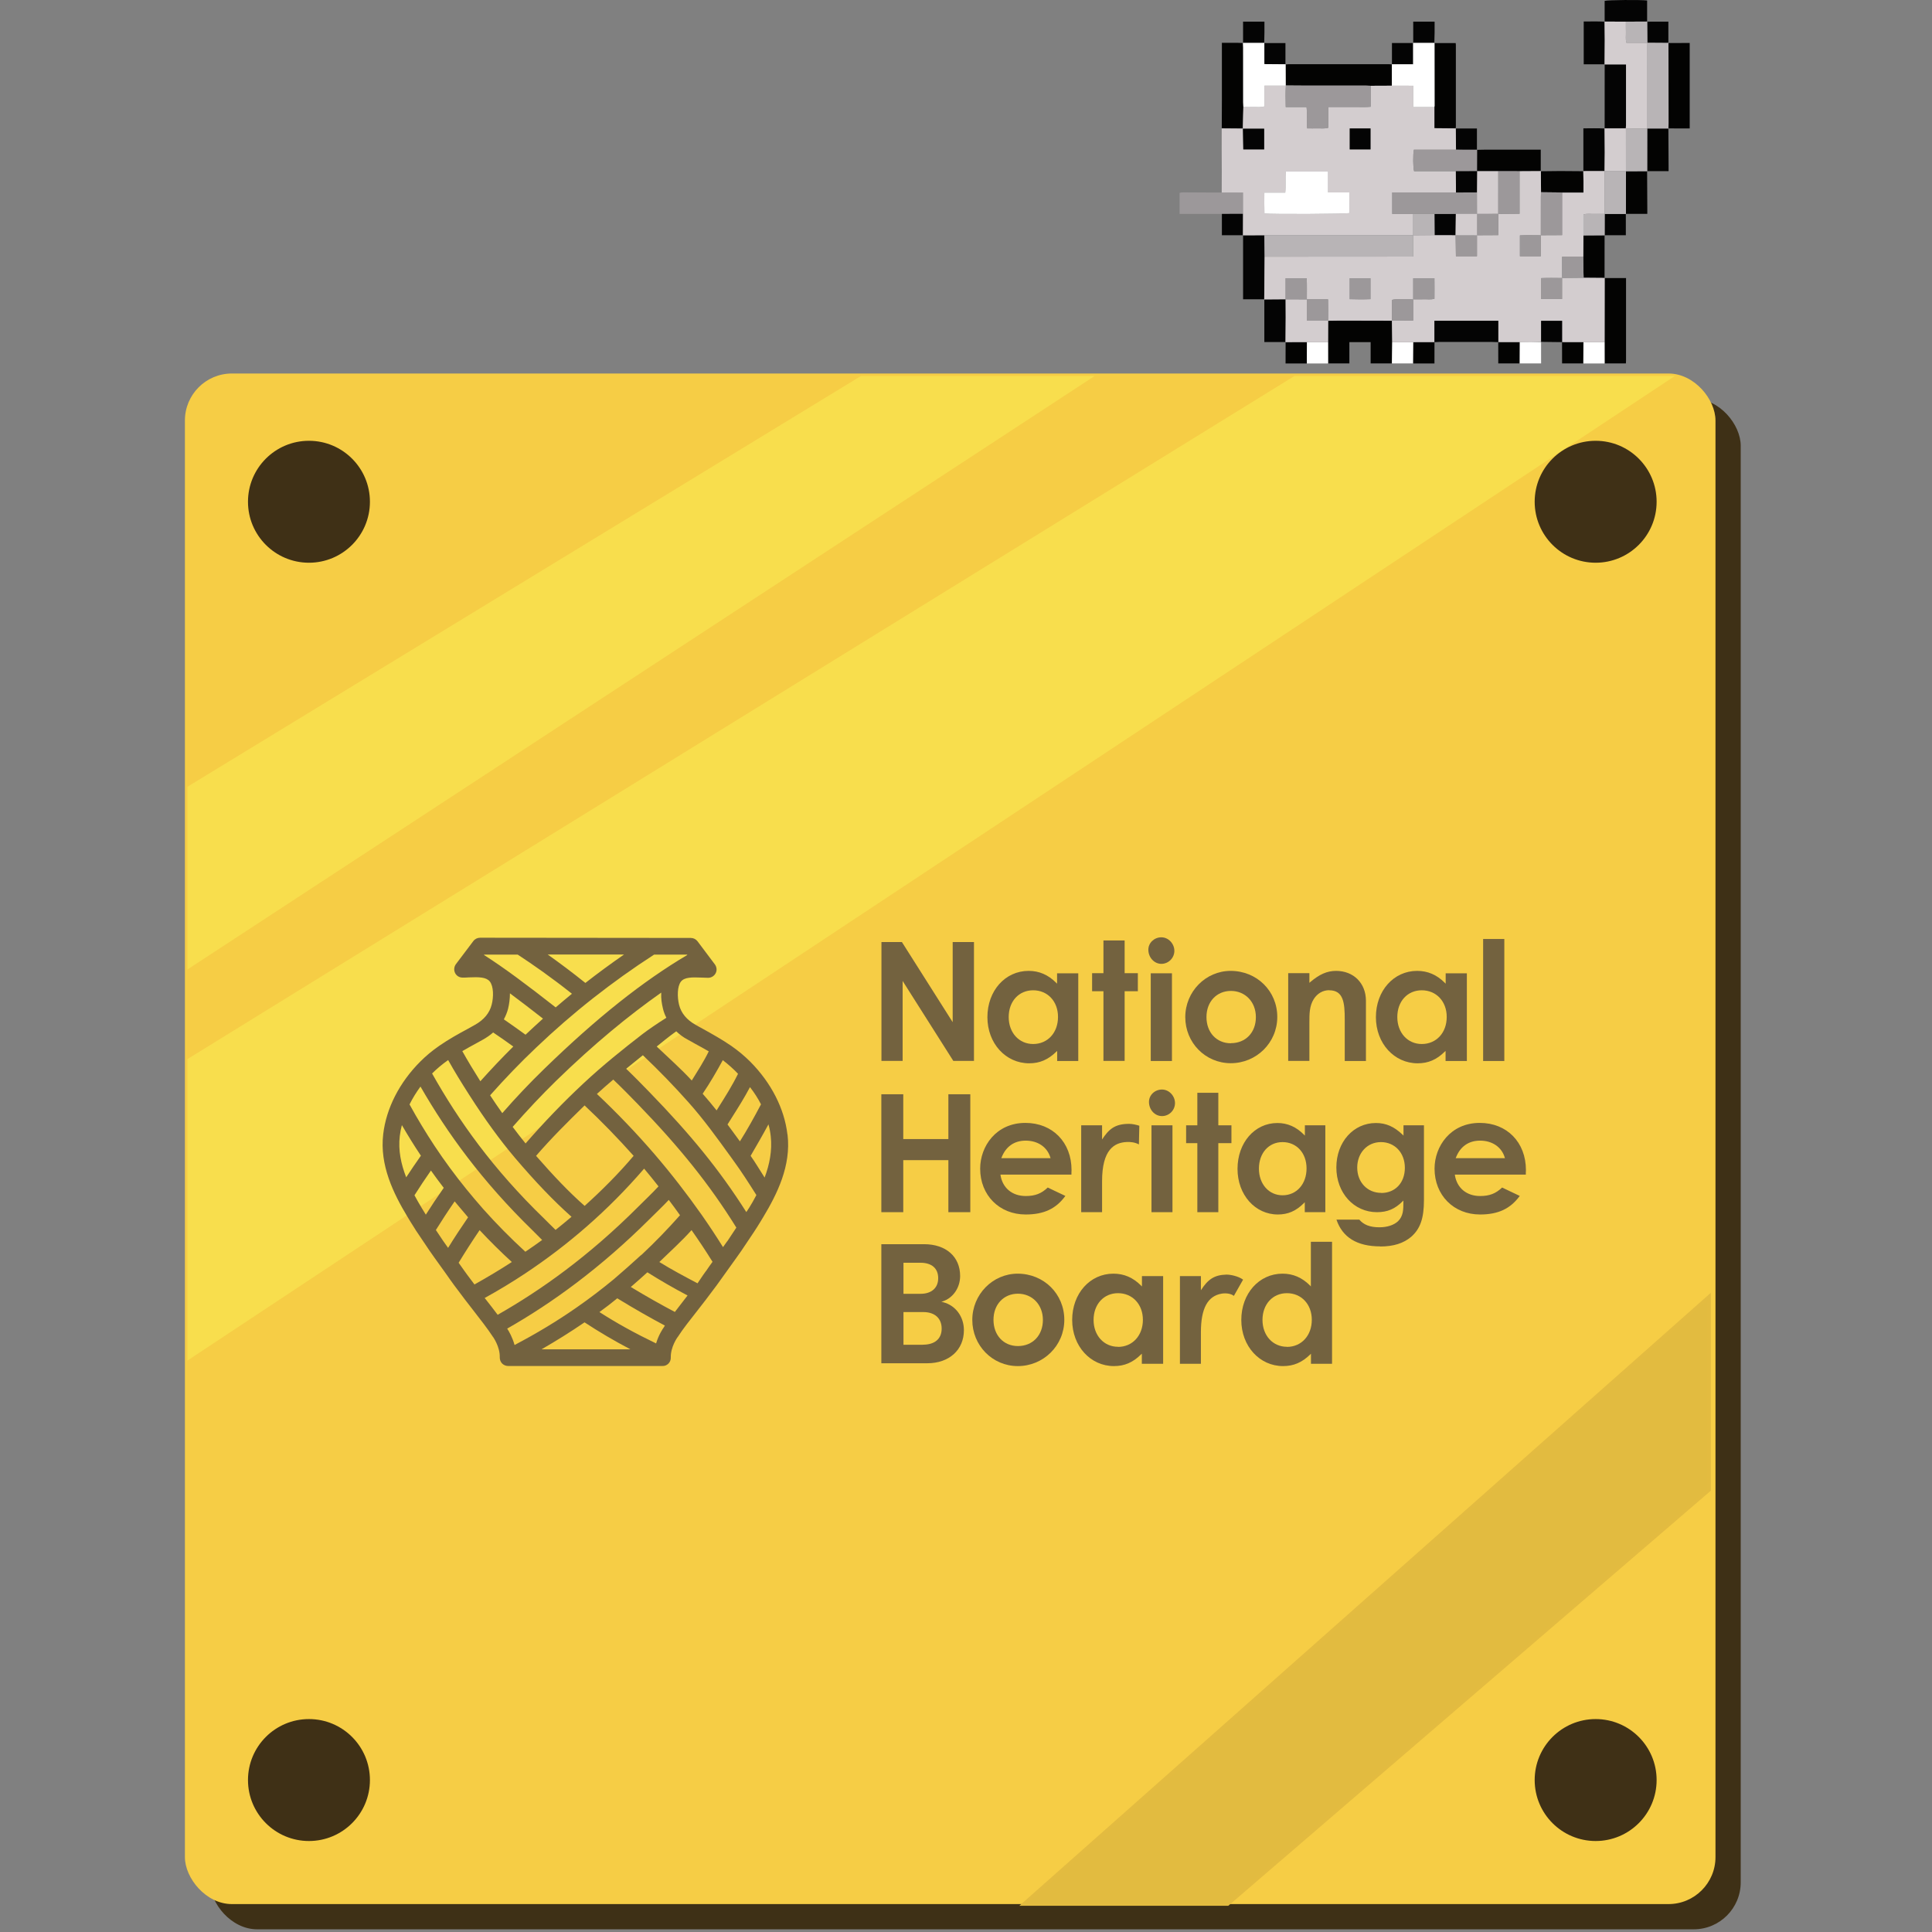 <svg width="303" height="303" viewBox="0 0 303 303" fill="none" xmlns="http://www.w3.org/2000/svg">
<rect x="0" y="0" width="303" height="303" fill="#808080" stroke="none"/>
<rect x="32.957" y="62.535" width="240.043" height="240.043" rx="7.37" fill="#3E3016"/>
<rect x="29" y="58.578" width="240.043" height="240.043" rx="7.37" fill="#F6CD45"/>
<path d="M170.784 59.238H135.089L29.659 123.535V151.562L170.784 59.238Z" fill="#F8DE4D" stroke="#F8DE4D" stroke-width="0.526"/>
<path d="M261.789 59.238H203.077L29.659 166.247V212.892L261.789 59.238Z" fill="#F8DE4D" stroke="#F8DE4D" stroke-width="0.526"/>
<path d="M268.054 233.665V203.33L160.562 298.621H192.546L268.054 233.665Z" fill="#E2BB40" stroke="#E3BB40" stroke-width="0.526"/>
<circle cx="48.454" cy="78.692" r="9.562" fill="#3F3016"/>
<circle cx="250.249" cy="78.692" r="9.562" fill="#3F3016"/>
<circle cx="250.249" cy="279.168" r="9.562" fill="#3F3016"/>
<circle cx="48.454" cy="279.168" r="9.562" fill="#3F3016"/>
<g clip-path="url(#clip0_93_1760)">
<path d="M123.496 177.933C123.019 173.853 120.946 169.822 117.688 166.531C116.816 165.659 115.845 164.836 114.693 164.03C113.229 163.026 111.698 162.171 110.218 161.348C109.856 161.15 109.477 160.953 109.115 160.739C107.7 159.949 106.828 158.896 106.499 157.58C106.203 156.346 106.203 154.7 106.795 153.944C107.338 153.252 108.49 153.252 110.053 153.318C110.399 153.318 110.744 153.351 111.057 153.351C111.55 153.351 112.011 153.071 112.241 152.627C112.472 152.183 112.406 151.656 112.126 151.262L109.395 147.625C109.148 147.296 108.753 147.099 108.342 147.099L75.286 147.066C74.874 147.066 74.48 147.263 74.233 147.592L71.501 151.212C71.205 151.607 71.156 152.15 71.37 152.594C71.584 153.039 72.044 153.318 72.538 153.318C72.85 153.318 73.196 153.318 73.558 153.285C75.121 153.22 76.257 153.236 76.816 153.927C77.425 154.7 77.425 156.346 77.112 157.563C76.783 158.863 75.911 159.933 74.496 160.723C74.134 160.92 73.772 161.117 73.41 161.331C71.913 162.138 70.366 162.993 68.918 163.997C67.766 164.787 66.796 165.609 65.923 166.481C62.649 169.756 60.576 173.804 60.099 177.884C59.523 182.738 61.695 187.164 63.916 190.85C64.229 191.376 64.541 191.886 64.87 192.396L65.068 192.709C65.183 192.907 65.298 193.088 65.43 193.269L67.355 196.132C67.849 196.856 68.359 197.547 68.885 198.287C69.445 199.06 70.037 199.883 70.712 200.854L70.777 200.936C70.909 201.117 71.041 201.315 71.189 201.512L72.933 203.832C73.311 204.326 73.69 204.819 74.068 205.296C75.335 206.925 76.536 208.472 77.26 209.591C77.26 209.624 77.293 209.657 77.326 209.673C77.326 209.69 78.428 211.203 78.379 212.882C78.379 213.244 78.494 213.573 78.741 213.836C78.988 214.083 79.333 214.231 79.695 214.231H103.899C104.261 214.247 104.59 214.099 104.837 213.852C105.084 213.589 105.216 213.26 105.199 212.898C105.166 211.22 106.252 209.723 106.269 209.706C106.285 209.673 106.318 209.657 106.334 209.624C107.042 208.505 108.259 206.958 109.543 205.329C109.921 204.852 110.3 204.359 110.678 203.865L112.422 201.545C112.587 201.331 112.719 201.134 112.883 200.903C113.558 199.949 114.15 199.126 114.709 198.353C115.236 197.612 115.746 196.921 116.256 196.181L118.165 193.334C118.296 193.153 118.412 192.972 118.527 192.775L118.741 192.446C119.053 191.936 119.382 191.426 119.679 190.916C121.9 187.23 124.088 182.82 123.512 177.95L123.496 177.933ZM119.349 173.195C118.362 175.07 117.161 177.242 116.042 179.003C115.401 178.114 114.759 177.242 114.101 176.354C114.347 175.959 114.594 175.564 114.841 175.169C115.795 173.672 116.75 172.142 117.622 170.496C118.296 171.368 118.872 172.257 119.349 173.195V173.195ZM115.746 168.407C114.825 170.282 113.739 171.994 112.62 173.771C112.538 173.902 112.455 174.017 112.389 174.149C111.682 173.261 110.958 172.388 110.201 171.533C111.32 169.887 112.389 168.045 113.36 166.268C114.216 166.926 115.088 167.699 115.746 168.407V168.407ZM107.848 163.043C108.227 163.24 108.589 163.454 108.967 163.668C109.658 164.046 110.514 164.507 111.155 164.885C110.399 166.449 109.428 167.946 108.49 169.46C106.812 167.633 104.854 165.906 102.994 164.129C103.8 163.47 104.837 162.615 106.055 161.743C106.581 162.236 107.157 162.681 107.848 163.043V163.043ZM91.444 169.97C88.301 172.899 85.29 176.041 82.427 179.332C81.736 178.476 81.061 177.621 80.403 176.732C82.608 174.215 84.895 171.78 87.215 169.509C93.204 163.684 98.568 159.291 103.702 155.671C103.652 156.626 103.784 157.399 103.981 158.222C104.097 158.699 104.278 159.176 104.508 159.62C102.994 160.575 101.678 161.479 100.773 162.171C97.894 164.392 94.553 167.057 91.46 169.953L91.444 169.97ZM91.69 173.376C94.339 175.86 96.939 178.542 99.374 181.274C97.005 184.071 94.405 186.671 91.69 189.122C89.255 186.983 86.754 184.35 84.072 181.274C86.491 178.476 89.058 175.926 91.69 173.359V173.376ZM107.749 149.715L107.799 149.764C100.822 153.894 93.615 159.604 85.356 167.633C83.101 169.822 80.897 172.142 78.774 174.577C78.132 173.655 77.474 172.734 76.865 171.78C79.185 169.163 81.604 166.646 84.089 164.293C86.935 161.578 89.946 158.962 93.023 156.543C96.1 154.125 99.292 151.837 102.583 149.715H107.766H107.749ZM82.41 162.269C81.291 161.447 80.156 160.657 79.021 159.867C79.3 159.34 79.531 158.797 79.679 158.222C79.86 157.481 79.975 156.642 79.975 155.786C81.571 156.971 83.282 158.287 85.158 159.752C84.237 160.591 83.315 161.43 82.427 162.269H82.41ZM97.844 149.715C95.787 151.146 93.763 152.627 91.805 154.157C89.699 152.463 87.709 150.982 85.898 149.698H97.844V149.715ZM75.894 149.781L75.944 149.715H81.193C83.595 151.278 86.507 153.318 89.699 155.852C88.844 156.56 87.988 157.267 87.149 157.991C82.674 154.487 79.103 151.805 75.894 149.764V149.781ZM74.677 163.635C75.039 163.437 75.417 163.224 75.779 163.026C76.355 162.697 76.882 162.335 77.343 161.924C78.412 162.648 79.465 163.372 80.502 164.129C78.741 165.873 77.013 167.699 75.335 169.575C74.282 167.913 73.344 166.35 72.505 164.853C73.196 164.441 73.92 164.046 74.677 163.635V163.635ZM70.284 166.251C71.238 167.962 72.324 169.739 73.558 171.664C76.125 175.679 78.428 178.822 80.749 181.57C83.957 185.338 86.803 188.316 89.634 190.833C88.827 191.524 87.955 192.232 87.133 192.89C86.524 192.314 85.948 191.705 85.356 191.13C77.277 183.314 71.929 175.762 67.766 168.357C68.49 167.633 69.329 166.926 70.284 166.251V166.251ZM65.956 170.43C70.185 177.769 75.582 185.223 83.48 192.923C84.006 193.433 84.516 193.96 85.026 194.47C84.171 195.095 83.299 195.704 82.394 196.313C80.074 194.19 77.853 191.936 75.796 189.632C74.825 188.53 73.953 187.493 73.147 186.506C71.386 184.334 69.708 182.063 68.161 179.727C66.763 177.604 65.446 175.432 64.229 173.211C64.706 172.24 65.282 171.319 65.94 170.414L65.956 170.43ZM63.702 184.63C62.896 182.573 62.435 180.402 62.698 178.18C62.764 177.604 62.879 177.028 63.028 176.453C63.965 178.065 64.936 179.645 65.973 181.191C65.973 181.208 66.006 181.224 66.006 181.257C65.216 182.376 64.443 183.511 63.702 184.647V184.63ZM66.779 190.488C66.582 190.159 66.368 189.83 66.17 189.501C65.775 188.842 65.38 188.168 65.002 187.46C65.841 186.144 66.68 184.861 67.585 183.577C68.21 184.466 68.885 185.371 69.593 186.292C68.556 187.773 67.618 189.172 66.779 190.504V190.488ZM70.284 195.72C70.02 195.358 69.774 195.013 69.527 194.651L68.359 192.907C69.231 191.508 70.201 190.011 71.304 188.415C71.649 188.842 71.995 189.237 72.341 189.649C72.472 189.797 72.587 189.945 72.719 190.093C72.949 190.373 73.18 190.652 73.41 190.916C72.324 192.495 71.271 194.091 70.267 195.72H70.284ZM73.278 199.932C73.147 199.751 73.031 199.587 72.9 199.406L72.85 199.34C72.522 198.879 72.225 198.452 71.929 198.04C72.982 196.313 74.068 194.618 75.22 192.923C76.832 194.651 78.511 196.313 80.271 197.925C78.379 199.159 76.405 200.327 74.414 201.446L73.278 199.932ZM78.05 206.201C77.458 205.412 76.799 204.556 76.108 203.684L76.01 203.569C78.182 202.368 80.288 201.101 82.344 199.735C85.718 197.497 88.959 195.029 91.987 192.38C95.195 189.583 98.223 186.522 101.02 183.281C101.793 184.186 102.534 185.124 103.274 186.062C102.27 187.148 101.168 188.184 100.098 189.254C92.349 197.004 84.878 202.318 78.05 206.201V206.201ZM79.564 208.357C86.524 204.391 94.109 198.929 101.892 191.179C102.896 190.175 103.932 189.204 104.886 188.184C105.479 188.974 106.071 189.764 106.647 190.587C104.738 192.742 102.731 194.815 100.658 196.757C100.575 196.806 100.51 196.856 100.444 196.921C99.144 198.106 97.729 199.373 96.265 200.623C94.389 202.17 92.431 203.667 90.44 205.05C87.33 207.222 84.056 209.18 80.699 210.94C80.37 209.739 79.827 208.801 79.547 208.373L79.564 208.357ZM84.961 211.598C87.248 210.282 89.486 208.883 91.674 207.386C93.928 208.867 96.265 210.249 98.864 211.615H84.961V211.598ZM104.113 208.159C103.949 208.39 103.29 209.361 102.896 210.693C99.555 209.081 96.692 207.501 94.01 205.774C94.981 205.066 95.87 204.391 96.808 203.618C99.522 205.28 102.023 206.695 104.278 207.896C104.212 208.011 104.179 208.044 104.113 208.159V208.159ZM107.437 203.684C106.894 204.375 106.334 205.115 105.841 205.757C103.751 204.655 101.431 203.355 98.93 201.841C99.786 201.117 100.691 200.294 101.53 199.538C103.57 200.821 105.676 202.039 107.832 203.174C107.7 203.338 107.568 203.519 107.437 203.684ZM110.695 199.373C110.563 199.57 110.415 199.751 110.283 199.949L109.395 201.265C107.371 200.196 105.347 199.126 103.406 197.925C105.067 196.313 106.91 194.651 108.457 192.923C109.658 194.634 110.645 196.115 111.748 197.892C111.419 198.353 111.057 198.846 110.695 199.389V199.373ZM114.051 194.667C113.837 194.98 113.623 195.276 113.393 195.589C112.324 193.877 111.205 192.183 110.053 190.537C107.749 187.263 105.265 184.054 102.665 181.027C99.819 177.72 96.775 174.544 93.615 171.566C94.455 170.792 95.277 170.085 96.182 169.312C97.548 170.611 98.914 172.01 100 173.129C106.631 179.974 111.32 185.815 115.483 192.528L114.068 194.667H114.051ZM117.408 189.533C117.326 189.698 117.145 189.945 117.046 190.093C112.817 183.429 108.276 177.901 101.875 171.302C100.839 170.233 99.539 168.9 98.206 167.617C99.045 166.942 99.95 166.185 100.822 165.494C103.373 167.913 105.775 170.398 107.98 172.882C110.399 175.597 112.455 178.46 114.66 181.504L115.236 182.31C116.174 183.594 117.408 185.486 118.626 187.427C118.247 188.168 117.836 188.859 117.424 189.533H117.408ZM119.925 184.696C119.07 183.363 118.428 182.261 117.721 181.274C118.609 179.743 119.596 178.049 120.518 176.337C120.715 177.045 120.797 177.506 120.88 178.23C121.127 180.418 120.682 182.672 119.909 184.696H119.925Z" fill="#73623F"/>
<path d="M152.751 166.383V147.74H149.411V160.311L141.447 147.74H138.239V166.383H141.562V153.845L149.51 166.383H152.751Z" fill="#73623F"/>
<path d="M169.106 166.399V152.644H165.783V154.273L165.635 154.125C164.384 152.874 162.969 152.265 161.324 152.265C157.638 152.265 154.857 155.392 154.857 159.521C154.857 163.651 157.737 166.761 161.406 166.761C163.051 166.761 164.368 166.202 165.651 164.951L165.799 164.82V166.399H169.123H169.106ZM162.031 163.734C159.81 163.734 158.197 161.957 158.197 159.505C158.197 157.053 159.777 155.309 162.031 155.309C164.285 155.309 165.931 157.02 165.931 159.489C165.931 161.957 164.318 163.734 162.031 163.734" fill="#73623F"/>
<path d="M178.452 152.627H176.379V147.494H173.055V152.627H171.278V155.457H173.055V166.383H176.379V155.457H178.452V152.627Z" fill="#73623F"/>
<path d="M183.8 152.644H180.476V166.399H183.8V152.644Z" fill="#73623F"/>
<path d="M182.138 147C181.019 147 180.098 147.872 180.098 148.942C180.098 150.159 181.019 151.163 182.138 151.163C183.257 151.163 184.178 150.241 184.178 149.123C184.178 148.004 183.257 147 182.138 147" fill="#73623F"/>
<path d="M193.014 152.265C189.081 152.265 185.889 155.523 185.889 159.521C185.889 163.52 189.032 166.745 193.03 166.745C197.029 166.745 200.319 163.553 200.319 159.489C200.319 155.424 197.111 152.265 192.997 152.265M193.047 163.619C190.793 163.619 189.213 161.924 189.213 159.505C189.213 157.086 190.826 155.408 193.047 155.408C195.268 155.408 196.963 157.103 196.963 159.521C196.963 161.94 195.35 163.602 193.047 163.602" fill="#73623F"/>
<path d="M208.464 155.309C210.718 155.309 210.899 157.3 210.899 159.9V166.399H214.223V156.955C214.223 154.19 212.282 152.265 209.534 152.265C208.152 152.265 206.934 152.792 205.486 154.026L205.354 154.141V152.627H202.031V166.383H205.354V160.394C205.354 158.995 205.354 157.777 206.045 156.675C206.621 155.786 207.477 155.293 208.481 155.293" fill="#73623F"/>
<path d="M230.052 166.399V152.644H226.728V154.273L226.58 154.125C225.33 152.874 223.915 152.265 222.253 152.265C218.567 152.265 215.786 155.392 215.786 159.521C215.786 163.651 218.666 166.761 222.335 166.761C223.98 166.761 225.297 166.202 226.564 164.951L226.712 164.82V166.399H230.035H230.052ZM222.977 163.734C220.755 163.734 219.143 161.957 219.143 159.505C219.143 157.053 220.722 155.309 222.977 155.309C225.231 155.309 226.893 157.02 226.893 159.489C226.893 161.957 225.28 163.734 222.977 163.734Z" fill="#73623F"/>
<path d="M235.926 147.263H232.602V166.399H235.926V147.263Z" fill="#73623F"/>
<path d="M152.175 190.109V171.615H148.736V178.641H141.661V171.615H138.222V190.109H141.661V181.948H148.736V190.109H152.175Z" fill="#73623F"/>
<path d="M168.037 183.906C168.037 183.791 168.053 183.676 168.053 183.511C168.053 179.151 165.075 176.107 160.814 176.107C156.206 176.107 153.722 179.793 153.722 183.281C153.722 187.444 156.716 190.471 160.863 190.471C163.709 190.471 165.635 189.566 167.082 187.559L164.318 186.243C163.331 187.197 162.327 187.575 160.863 187.575C158.757 187.575 157.243 186.325 156.914 184.318V184.219H168.037C168.037 184.104 168.037 184.005 168.037 183.906ZM157.029 181.652L157.078 181.537C157.753 179.809 159.069 178.888 160.863 178.888C162.772 178.888 164.252 179.908 164.73 181.537L164.762 181.636H157.029V181.652Z" fill="#73623F"/>
<path d="M183.882 176.485H180.591V190.109H183.882V176.485Z" fill="#73623F"/>
<path d="M182.237 170.875C181.101 170.875 180.196 171.747 180.196 172.816C180.196 174.034 181.101 175.038 182.237 175.038C183.372 175.038 184.277 174.116 184.277 172.997C184.277 171.878 183.355 170.875 182.237 170.875" fill="#73623F"/>
<path d="M193.129 176.485H191.072V171.385H187.782V176.485H186.021V179.283H187.782V190.109H191.072V179.283H193.129V176.485Z" fill="#73623F"/>
<path d="M207.855 190.109V176.486H204.647V178.098L204.515 177.966C203.298 176.732 201.932 176.124 200.336 176.124C196.765 176.124 194.083 179.217 194.083 183.314C194.083 187.411 196.864 190.471 200.402 190.471C201.998 190.471 203.265 189.928 204.499 188.678L204.63 188.546V190.109H207.839H207.855ZM201.142 187.46C199.003 187.46 197.44 185.7 197.44 183.281C197.44 180.862 198.954 179.118 201.142 179.118C203.331 179.118 204.91 180.813 204.91 183.248C204.91 185.683 203.363 187.46 201.142 187.46Z" fill="#73623F"/>
<path d="M216.477 195.49C218.534 195.49 220.114 194.996 221.315 193.976C222.746 192.726 223.322 191.047 223.322 188.217V176.486H220.114V178.098L219.982 177.966C218.649 176.683 217.366 176.124 215.786 176.124C212.249 176.124 209.583 179.118 209.583 183.1C209.583 187.082 212.331 190.109 215.951 190.109C217.596 190.109 218.781 189.599 219.966 188.415L220.097 188.283V188.48C220.097 189.682 220.097 190.718 219.242 191.541C218.6 192.133 217.563 192.479 216.329 192.479C214.881 192.479 213.878 192.1 213.187 191.278H209.6C210.537 194.058 212.825 195.473 216.461 195.473M216.625 187.082C214.437 187.082 212.857 185.404 212.857 183.116C212.857 180.829 214.421 179.118 216.576 179.118C218.732 179.118 220.328 180.78 220.328 183.149C220.328 185.519 218.797 187.098 216.625 187.098" fill="#73623F"/>
<path d="M239.299 183.906C239.299 183.791 239.315 183.676 239.315 183.511C239.315 179.151 236.337 176.107 232.076 176.107C227.469 176.107 224.984 179.793 224.984 183.281C224.984 187.444 227.979 190.471 232.125 190.471C234.972 190.471 236.88 189.566 238.345 187.559L235.58 186.243C234.577 187.197 233.589 187.575 232.125 187.575C230.019 187.575 228.505 186.325 228.176 184.318V184.219H239.299C239.299 184.104 239.299 184.005 239.299 183.906ZM228.291 181.652L228.341 181.537C229.015 179.809 230.332 178.888 232.125 178.888C234.034 178.888 235.515 179.908 235.992 181.537L236.025 181.636H228.291V181.652Z" fill="#73623F"/>
<path d="M159.612 199.751C155.68 199.751 152.488 203.009 152.488 207.008C152.488 211.006 155.631 214.247 159.629 214.247C163.627 214.247 166.918 211.055 166.918 206.991C166.918 202.927 163.709 199.751 159.596 199.751M159.645 211.105C157.391 211.105 155.811 209.41 155.811 206.991C155.811 204.572 157.424 202.894 159.645 202.894C161.867 202.894 163.561 204.589 163.561 207.008C163.561 209.426 161.949 211.105 159.645 211.105Z" fill="#73623F"/>
<path d="M182.418 213.885V200.13H179.094V201.759L178.946 201.611C177.695 200.36 176.28 199.751 174.618 199.751C170.933 199.751 168.152 202.878 168.152 207.008C168.152 211.138 171.031 214.247 174.701 214.247C176.346 214.247 177.662 213.688 178.929 212.437L179.077 212.306V213.885H182.401H182.418ZM175.342 211.22C173.121 211.22 171.509 209.443 171.509 207.008C171.509 204.572 173.088 202.812 175.342 202.812C177.597 202.812 179.242 204.54 179.242 206.991C179.242 209.443 177.629 211.236 175.342 211.236" fill="#73623F"/>
<path d="M208.908 213.885V194.749H205.585V201.759L205.453 201.611C204.203 200.36 202.788 199.751 201.142 199.751C197.457 199.751 194.676 202.878 194.676 207.008C194.676 211.138 197.555 214.247 201.224 214.247C202.87 214.247 204.186 213.688 205.47 212.437L205.601 212.306V213.885H208.925H208.908ZM201.833 211.22C199.612 211.22 197.999 209.443 197.999 207.008C197.999 204.572 199.579 202.812 201.833 202.812C204.087 202.812 205.733 204.54 205.733 206.991C205.733 209.443 204.12 211.236 201.833 211.236" fill="#73623F"/>
<path d="M147.914 204.227L147.634 204.161L147.897 204.079C149.493 203.536 150.579 201.94 150.579 200.113C150.579 197.086 148.358 195.128 144.919 195.128H138.222V213.803H145.429C148.851 213.803 151.171 211.714 151.171 208.62C151.171 206.481 149.855 204.721 147.914 204.227V204.227ZM141.694 198.04H144.36C146.137 198.04 147.14 198.929 147.14 200.459C147.14 201.989 146.087 202.911 144.376 202.911H141.694V198.04V198.04ZM144.738 210.907H141.694V205.774H144.804C146.597 205.774 147.683 206.744 147.683 208.373C147.683 210.002 146.564 210.891 144.754 210.891L144.738 210.907Z" fill="#73623F"/>
<path d="M172.841 190.109H169.567V176.485H172.841V178.707C173.862 177.16 174.783 176.255 177.07 176.255C177.613 176.255 178.222 176.403 178.683 176.551L178.617 179.48C177.959 179.135 177.317 179.085 176.741 179.102C174.75 179.184 172.841 180.286 172.841 185.255V190.109V190.109Z" fill="#73623F"/>
<path d="M188.341 213.885H185.05V200.13H188.341V202.351C189.411 200.689 190.398 199.949 192.323 199.9C192.915 199.883 194.199 200.13 194.956 200.689L193.508 203.24C193.08 202.878 192.29 202.779 191.632 202.878C189.411 203.24 188.341 205.181 188.341 208.933V213.902V213.885Z" fill="#73623F"/>
</g>
<g clip-path="url(#clip1_93_1760)">
<path d="M211.625 57H208.289C208.288 55.884 208.286 54.767 208.284 53.651C208.289 52.536 208.293 51.42 208.297 50.305C208.919 50.295 209.541 50.276 210.162 50.277C212.874 50.28 215.586 50.289 218.298 50.296L218.3 50.298C218.315 51.419 218.33 52.54 218.345 53.66C218.329 54.774 218.313 55.887 218.297 57H214.961V53.658H211.625V57V57Z" fill="#030302"/>
<path d="M251.645 43.607H255.015C255.015 43.777 255.015 43.927 255.015 44.077C255.015 48.251 255.015 52.425 255.014 56.6C255.014 56.733 255 56.867 254.992 57H251.656C251.655 55.883 251.653 54.767 251.651 53.651C251.655 50.297 251.66 46.943 251.664 43.59L251.645 43.607V43.607Z" fill="#030302"/>
<path d="M265 20.143C263.885 20.142 262.771 20.14 261.656 20.138L261.67 20.151C261.675 19.863 261.684 19.574 261.684 19.285C261.68 15.101 261.675 10.918 261.671 6.734L261.654 6.746C262.769 6.744 263.885 6.742 265 6.741V20.143V20.143Z" fill="#030302"/>
<path d="M241.694 56.999H238.313C238.315 55.882 238.318 54.764 238.321 53.646C238.89 53.636 239.458 53.627 240.027 53.617C240.583 53.631 241.139 53.644 241.695 53.658L241.691 53.645C241.692 54.763 241.693 55.881 241.694 56.999V56.999Z" fill="white"/>
<path d="M201.618 57.001C201.62 55.881 201.623 54.762 201.625 53.642L201.609 53.659C202.729 53.655 203.85 53.651 204.97 53.647C204.965 54.765 204.959 55.883 204.954 57.001H201.618V57.001Z" fill="#030302"/>
<path d="M204.954 57.001C204.959 55.883 204.965 54.765 204.97 53.648C206.075 53.649 207.18 53.65 208.284 53.651C208.286 54.768 208.288 55.884 208.289 57.001H204.954V57.001Z" fill="white"/>
<path d="M218.297 57C218.313 55.887 218.329 54.773 218.345 53.66C219.449 53.658 220.552 53.657 221.656 53.655C221.648 54.77 221.641 55.885 221.633 57H218.297Z" fill="white"/>
<path d="M221.633 57.001C221.641 55.886 221.648 54.77 221.656 53.656C222.762 53.653 223.868 53.65 224.974 53.648C224.973 54.765 224.971 55.883 224.969 57.001H221.633V57.001Z" fill="#030302"/>
<path d="M238.329 53.647C238.324 54.764 238.318 55.882 238.313 57H234.977C234.975 55.882 234.973 54.764 234.972 53.646C236.091 53.646 237.21 53.646 238.329 53.647V53.647Z" fill="#030302"/>
<path d="M244.985 57C244.983 55.882 244.981 54.764 244.979 53.646C246.099 53.646 247.218 53.646 248.337 53.647C248.331 54.764 248.326 55.882 248.32 57H244.985V57Z" fill="#030302"/>
<path d="M248.321 57.001C248.326 55.883 248.332 54.765 248.337 53.648C249.442 53.649 250.547 53.65 251.651 53.651C251.653 54.768 251.655 55.884 251.656 57.001H248.321V57.001Z" fill="white"/>
<path d="M201.599 10.103C201.775 10.091 201.952 10.068 202.128 10.068C207.366 10.066 212.604 10.066 217.842 10.068C217.996 10.068 218.15 10.088 218.304 10.098L218.288 10.083C218.286 11.201 218.284 12.319 218.283 13.437C217.177 13.442 216.071 13.447 214.966 13.452C214.723 13.441 214.48 13.422 214.237 13.422C211 13.42 207.764 13.422 204.527 13.42C203.574 13.419 202.621 13.407 201.668 13.4L201.643 13.43C201.637 12.314 201.632 11.198 201.626 10.081L201.599 10.103V10.103Z" fill="#030302"/>
<path d="M191.613 20.151C191.619 18.682 191.629 17.214 191.631 15.746C191.634 12.987 191.631 10.228 191.631 7.469C191.631 7.249 191.631 7.03 191.631 6.712C192.762 6.73 193.856 6.684 194.953 6.748L194.936 6.732C194.947 6.975 194.967 7.218 194.967 7.461C194.97 10.324 194.968 13.188 194.97 16.051C194.97 16.294 194.99 16.537 195 16.78C194.99 17.158 194.978 17.536 194.969 17.914C194.95 18.669 194.932 19.425 194.914 20.18L194.93 20.164C193.82 20.154 192.711 20.145 191.601 20.136L191.613 20.151Z" fill="#030302"/>
<path d="M224.95 6.752H228.3C228.309 6.859 228.327 6.963 228.327 7.067C228.328 11.32 228.328 15.572 228.327 19.824C228.327 19.934 228.307 20.044 228.297 20.154L228.312 20.134C227.219 20.124 226.127 20.115 224.959 20.104V16.788C224.969 16.722 224.987 16.657 224.987 16.591C224.985 13.304 224.981 10.017 224.978 6.73L224.95 6.752V6.752Z" fill="#030302"/>
<path d="M251.661 20.151C251.662 16.795 251.664 13.44 251.665 10.085L251.648 10.1H255.016C255.016 10.276 255.016 10.425 255.016 10.575C255.016 13.583 255.017 16.591 255.014 19.599C255.014 19.776 254.993 19.953 254.981 20.131C253.87 20.133 252.759 20.135 251.648 20.137L251.661 20.151Z" fill="#040404"/>
<path d="M231.631 23.499C232.072 23.489 232.513 23.471 232.955 23.471C235.83 23.468 238.705 23.47 241.639 23.47V26.855L241.656 26.836C240.543 26.842 239.43 26.849 238.317 26.855C237.203 26.852 236.089 26.85 234.975 26.848C233.862 26.849 232.75 26.851 231.637 26.852C231.64 25.73 231.644 24.609 231.647 23.487L231.631 23.499V23.499Z" fill="#030302"/>
<path d="M191.632 33.547H185V30.247C185.542 30.107 186.095 30.197 186.64 30.183C187.195 30.168 187.751 30.186 188.307 30.19C189.405 30.191 190.504 30.192 191.603 30.193C192.698 30.187 193.793 30.182 194.95 30.196V33.537C193.844 33.54 192.738 33.544 191.632 33.547Z" fill="#9C989A"/>
<path d="M198.288 46.94H194.955V36.89L194.937 36.906C196.056 36.901 197.174 36.896 198.293 36.892C198.306 38.013 198.32 39.134 198.333 40.255C198.324 41.206 198.314 42.157 198.305 43.108C198.294 44.391 198.284 45.674 198.273 46.958L198.288 46.94V46.94Z" fill="#040404"/>
<path d="M251.665 10.085H248.378V3.373C249.464 3.37 250.561 3.338 251.66 3.396L251.648 3.383C251.658 4.336 251.679 5.289 251.678 6.242C251.676 7.528 251.658 8.814 251.648 10.1L251.665 10.085Z" fill="#040404"/>
<path d="M248.326 26.851V20.128C249.464 20.122 250.562 20.092 251.661 20.151L251.648 20.137C251.658 21.397 251.677 22.656 251.677 23.916C251.678 24.888 251.656 25.86 251.644 26.833C250.533 26.835 249.423 26.837 248.312 26.838L248.326 26.851V26.851Z" fill="#040404"/>
<path d="M251.66 3.396V0.137C252.157 -0.012 257.358 -0.051 258.321 0.078V3.398L258.335 3.382C257.22 3.387 256.106 3.391 254.991 3.396C253.877 3.392 252.762 3.387 251.648 3.383L251.66 3.396V3.396Z" fill="#040404"/>
<path d="M241.639 26.856C242.654 26.845 243.669 26.824 244.683 26.824C245.898 26.824 247.112 26.841 248.326 26.851L248.312 26.838C248.322 27.394 248.338 27.95 248.342 28.506C248.347 29.052 248.34 29.597 248.338 30.207H244.989C244.747 30.196 244.505 30.18 244.263 30.177C243.403 30.165 242.543 30.157 241.682 30.147C241.673 29.044 241.665 27.941 241.656 26.837L241.639 26.856Z" fill="#030302"/>
<path d="M201.625 53.642H198.288V46.939L198.273 46.957C199.391 46.949 200.509 46.941 201.627 46.933C201.632 47.888 201.643 48.843 201.64 49.797C201.635 51.084 201.62 52.372 201.609 53.659L201.625 53.642V53.642Z" fill="#040404"/>
<path d="M194.953 6.748V3.394H198.305C198.305 3.951 198.31 4.52 198.304 5.089C198.298 5.645 198.28 6.201 198.267 6.757L198.29 6.731C197.172 6.732 196.054 6.732 194.936 6.733L194.953 6.748V6.748Z" fill="#040404"/>
<path d="M221.64 6.749V3.394H224.993C224.993 3.947 224.998 4.516 224.991 5.085C224.984 5.641 224.965 6.196 224.95 6.752C224.95 6.752 224.978 6.73 224.978 6.73C223.86 6.731 222.742 6.731 221.624 6.732C221.624 6.732 221.64 6.749 221.64 6.749V6.749Z" fill="#040404"/>
<path d="M258.321 3.397H261.654C261.654 4.529 261.654 5.637 261.654 6.745L261.671 6.732C260.568 6.725 259.465 6.717 258.363 6.71L258.362 6.71C258.353 5.6 258.344 4.491 258.335 3.381L258.321 3.397V3.397Z" fill="#040404"/>
<path d="M198.267 6.756H201.599C201.599 7.866 201.599 8.984 201.599 10.103C201.599 10.103 201.626 10.081 201.626 10.081C200.532 10.072 199.438 10.063 198.29 10.054V6.73L198.267 6.756V6.756Z" fill="#040404"/>
<path d="M218.304 10.098V6.75H221.64L221.624 6.732V10.083H218.288L218.304 10.098Z" fill="#040404"/>
<path d="M228.297 20.155H231.631C231.631 21.283 231.631 22.391 231.631 23.499C231.631 23.499 231.647 23.488 231.647 23.488C230.547 23.486 229.448 23.485 228.348 23.483C228.336 22.367 228.324 21.251 228.312 20.135L228.297 20.155V20.155Z" fill="#040404"/>
<path d="M191.632 33.548C192.738 33.545 193.844 33.541 194.95 33.538C194.946 34.66 194.941 35.783 194.937 36.906L194.955 36.89C193.878 36.89 192.801 36.89 191.632 36.89V33.548V33.548Z" fill="#040404"/>
<path d="M261.656 20.137C261.667 22.101 261.677 24.066 261.687 26.03C261.688 26.271 261.687 26.512 261.687 26.838H258.32L258.334 26.851C258.337 24.618 258.339 22.385 258.342 20.151L258.34 20.154C259.45 20.153 260.56 20.151 261.67 20.15L261.656 20.137Z" fill="#030302"/>
<path d="M258.32 26.838C258.331 28.803 258.341 30.767 258.351 32.732C258.352 32.974 258.351 33.215 258.351 33.541H254.983L254.998 33.553C255.001 31.319 255.003 29.086 255.006 26.853L255.003 26.857C256.113 26.855 257.223 26.853 258.334 26.851L258.32 26.838V26.838Z" fill="#030302"/>
<path d="M251.651 36.892C251.649 39.131 251.647 41.369 251.645 43.608L251.664 43.59C250.565 43.581 249.467 43.573 248.368 43.564C248.359 43.32 248.345 43.077 248.341 42.833C248.328 41.97 248.319 41.106 248.309 40.242C248.318 39.137 248.326 38.031 248.335 36.926C249.444 36.919 250.553 36.912 251.662 36.905L251.651 36.892V36.892Z" fill="#030302"/>
<path d="M254.983 33.541V36.892H251.651L251.662 36.904C251.665 35.788 251.667 34.671 251.67 33.554L251.666 33.559C252.777 33.557 253.888 33.555 254.998 33.553L254.983 33.541Z" fill="#040404"/>
<path d="M248.368 43.564C249.467 43.573 250.565 43.582 251.664 43.591C251.66 46.944 251.656 50.298 251.651 53.652C250.547 53.65 249.442 53.649 248.337 53.648C247.218 53.647 246.099 53.647 244.98 53.647L244.987 53.66C244.987 52.551 244.988 51.443 244.988 50.315H241.695V53.618C240.573 53.628 239.451 53.638 238.329 53.648C237.21 53.647 236.091 53.647 234.972 53.647L234.98 53.66C234.98 52.552 234.98 51.444 234.98 50.308H224.963V53.663L224.974 53.648C223.868 53.65 222.762 53.653 221.656 53.656C220.552 53.658 219.449 53.659 218.345 53.661C218.33 52.54 218.315 51.42 218.3 50.299C219.393 50.292 220.486 50.285 221.63 50.278V46.945C222.185 46.944 222.74 46.958 223.294 46.938C223.839 46.919 224.393 47.025 224.969 46.853C224.976 45.767 224.983 44.709 224.966 43.642H221.637C221.637 44.777 221.637 45.865 221.637 46.952C221.086 46.949 220.534 46.93 219.984 46.947C219.443 46.964 218.893 46.861 218.298 47.038V50.297C215.586 50.29 212.874 50.281 210.163 50.278C209.541 50.277 208.919 50.296 208.297 50.306L208.288 50.297C208.295 49.198 208.31 48.098 208.279 46.945H204.95L204.957 46.953C204.952 45.85 204.981 44.747 204.938 43.641H201.623V46.944L201.627 46.934C200.509 46.942 199.391 46.95 198.273 46.958C198.284 45.675 198.294 44.391 198.306 43.108C198.314 42.157 198.324 41.206 198.333 40.255C206.073 40.25 213.814 40.245 221.635 40.24V36.895L221.632 36.898C222.76 36.888 223.888 36.878 225.017 36.868C226.106 36.87 227.196 36.872 228.286 36.874C228.303 37.977 228.319 39.08 228.336 40.194H231.638V36.894C232.732 36.888 233.827 36.883 234.98 36.877V33.542L234.973 33.55C236.068 33.541 237.164 33.532 238.317 33.522V26.856C239.43 26.85 240.543 26.843 241.656 26.837C241.665 27.941 241.674 29.044 241.682 30.148C241.673 30.392 241.657 30.637 241.656 30.882C241.653 32.888 241.653 34.894 241.652 36.9C240.556 36.896 239.459 36.862 238.373 36.917V40.194H241.645V36.893C242.74 36.888 243.836 36.883 244.989 36.877V30.207H248.338C248.34 29.598 248.347 29.052 248.342 28.506C248.338 27.951 248.322 27.395 248.312 26.838C249.423 26.837 250.534 26.835 251.645 26.833L251.661 26.849C251.663 29.086 251.665 31.323 251.666 33.56L251.67 33.555C251.115 33.552 250.56 33.531 250.007 33.55C249.463 33.568 248.909 33.455 248.335 33.642V36.926C248.326 38.032 248.318 39.137 248.309 40.243C247.22 40.249 246.129 40.22 244.988 40.264C244.988 41.441 244.988 42.521 244.988 43.602C243.892 43.598 242.794 43.563 241.709 43.618V46.895H244.981V43.594C246.11 43.584 247.239 43.574 248.368 43.564V43.564ZM214.936 43.642H211.675V46.917C212.787 46.953 213.855 46.961 214.936 46.916V43.642Z" fill="#D3CDCF"/>
<path d="M201.609 53.659C201.62 52.372 201.635 51.084 201.64 49.797C201.643 48.843 201.632 47.888 201.627 46.933C201.627 46.933 201.623 46.943 201.623 46.943C202.734 46.946 203.846 46.949 204.957 46.952L204.95 46.945C204.95 48.032 204.95 49.12 204.95 50.297H208.288L208.297 50.306C208.293 51.421 208.289 52.536 208.285 53.651C207.18 53.65 206.075 53.648 204.97 53.647C203.85 53.651 202.729 53.655 201.609 53.659V53.659Z" fill="#D3CDCF"/>
<path d="M261.67 20.15C260.56 20.152 259.45 20.153 258.34 20.155C258.336 15.806 258.333 11.458 258.332 7.11C258.332 6.977 258.352 6.844 258.363 6.71C259.466 6.718 260.568 6.725 261.671 6.733C261.676 10.916 261.68 15.1 261.684 19.283C261.684 19.572 261.675 19.861 261.67 20.15Z" fill="#B8B4B6"/>
<path d="M224.963 53.662V50.308H234.98C234.98 51.444 234.98 52.551 234.98 53.659C234.649 53.649 234.318 53.63 233.987 53.63C231.221 53.628 228.456 53.628 225.69 53.63C225.448 53.631 225.205 53.651 224.963 53.662Z" fill="#040404"/>
<path d="M241.695 53.618V50.315H244.987C244.987 51.442 244.987 52.551 244.987 53.659C243.89 53.645 242.793 53.632 241.695 53.618V53.618Z" fill="#040404"/>
<path d="M194.937 36.905C194.941 35.782 194.946 34.659 194.95 33.537V30.196C193.793 30.182 192.698 30.187 191.603 30.193C191.607 29.074 191.61 27.955 191.614 26.835C191.609 25.716 191.604 24.596 191.599 23.477C191.6 22.363 191.601 21.25 191.601 20.136C192.711 20.145 193.82 20.155 194.93 20.163C194.951 21.245 194.971 22.328 194.991 23.432H198.263V20.18H194.914C194.932 19.425 194.95 18.67 194.969 17.915C194.978 17.537 194.99 17.159 195 16.781C195.533 16.783 196.066 16.801 196.598 16.782C197.143 16.763 197.698 16.872 198.311 16.682V13.431H201.643L201.668 13.401C201.587 14.507 201.622 15.61 201.645 16.792H204.911C205.034 17.937 204.88 19.024 205.011 20.136C205.609 20.136 206.14 20.149 206.67 20.132C207.193 20.116 207.724 20.214 208.314 20.035V16.785C209.119 16.785 209.846 16.785 210.573 16.785C211.305 16.785 212.037 16.792 212.769 16.783C213.489 16.774 214.213 16.826 214.966 16.742V13.452C216.071 13.447 217.177 13.443 218.283 13.438C219.38 13.439 220.478 13.427 221.649 13.447V16.789H224.959V20.105C226.127 20.115 227.219 20.125 228.312 20.135C228.324 21.251 228.336 22.367 228.348 23.483H221.742C221.587 24.242 221.607 26.307 221.775 26.848H228.327C228.334 27.96 228.341 29.072 228.347 30.184H218.346V33.545H221.633C221.632 34.663 221.632 35.78 221.632 36.897L221.635 36.894C213.854 36.893 206.074 36.892 198.293 36.891C197.174 36.895 196.056 36.9 194.937 36.905V36.905ZM198.291 30.207C198.291 31.375 198.268 32.433 198.304 33.476C199.447 33.618 211.111 33.565 211.626 33.413C211.631 32.369 211.64 31.31 211.62 30.171H208.282V26.883H201.658C201.559 27.995 201.693 29.083 201.57 30.207H198.291ZM211.682 20.145V23.432H214.941V20.145H211.682Z" fill="#D3CDCF"/>
<path d="M214.966 13.452V16.742C214.213 16.826 213.489 16.774 212.769 16.783C212.037 16.792 211.305 16.785 210.573 16.785C209.846 16.785 209.119 16.785 208.314 16.785V20.035C207.724 20.214 207.193 20.116 206.67 20.132C206.14 20.149 205.61 20.136 205.011 20.136C204.88 19.024 205.034 17.937 204.911 16.792H201.645C201.622 15.61 201.587 14.507 201.668 13.401C202.621 13.408 203.574 13.42 204.527 13.42C207.764 13.423 211 13.421 214.237 13.423C214.48 13.423 214.723 13.442 214.966 13.452V13.452Z" fill="#9C989A"/>
<path d="M201.643 13.43H198.311V16.682C197.698 16.871 197.143 16.763 196.598 16.782C196.066 16.8 195.533 16.782 195 16.78C194.99 16.537 194.97 16.294 194.97 16.05C194.968 13.187 194.97 10.324 194.967 7.461C194.967 7.218 194.947 6.975 194.936 6.732C196.054 6.731 197.172 6.731 198.29 6.73V10.054C199.438 10.063 200.532 10.072 201.626 10.081C201.632 11.197 201.637 12.314 201.643 13.43V13.43Z" fill="white"/>
<path d="M224.959 16.788H221.649V13.446C220.478 13.426 219.38 13.438 218.283 13.437C218.284 12.319 218.286 11.201 218.288 10.083H221.624V6.732C222.742 6.731 223.86 6.731 224.978 6.73C224.981 10.017 224.985 13.304 224.987 16.591C224.987 16.657 224.969 16.722 224.959 16.788V16.788Z" fill="white"/>
<path d="M258.363 6.712C258.352 6.845 258.332 6.978 258.332 7.111C258.333 11.459 258.337 15.807 258.34 20.156L258.342 20.152C257.227 20.151 256.112 20.149 254.997 20.147L254.981 20.131C254.993 19.953 255.014 19.776 255.014 19.599C255.017 16.591 255.016 13.583 255.016 10.575C255.016 10.425 255.016 10.276 255.016 10.1H251.648C251.658 8.814 251.676 7.528 251.678 6.242C251.679 5.289 251.658 4.336 251.648 3.383C252.762 3.388 253.877 3.392 254.991 3.397C254.992 3.952 254.978 4.508 254.998 5.063C255.017 5.606 254.91 6.161 255.077 6.711H258.362L258.363 6.712V6.712Z" fill="#D3CDCF"/>
<path d="M251.644 26.831C251.656 25.859 251.678 24.887 251.677 23.914C251.677 22.655 251.658 21.395 251.648 20.136C252.759 20.134 253.87 20.131 254.981 20.13L254.997 20.146C254.999 22.383 255.001 24.62 255.003 26.857L255.006 26.852C253.891 26.851 252.776 26.849 251.661 26.847L251.644 26.831V26.831Z" fill="#D3CDCF"/>
<path d="M228.327 26.848C226.136 26.848 223.946 26.848 221.775 26.848C221.607 26.307 221.587 24.242 221.743 23.484H228.348C229.448 23.485 230.547 23.486 231.647 23.488C231.644 24.609 231.641 25.731 231.637 26.853L231.651 26.843C230.543 26.845 229.435 26.847 228.327 26.848V26.848Z" fill="#9C989A"/>
<path d="M231.637 26.853C232.75 26.852 233.863 26.85 234.975 26.849C234.974 29.082 234.974 31.316 234.973 33.55L234.98 33.542C233.866 33.544 232.752 33.547 231.638 33.549C231.635 32.426 231.633 31.302 231.631 30.179C231.637 29.067 231.644 27.955 231.65 26.844L231.637 26.853V26.853Z" fill="#D3CDCF"/>
<path d="M234.973 33.548C234.974 31.314 234.975 29.081 234.975 26.847C236.089 26.85 237.203 26.852 238.317 26.855V33.521C237.164 33.53 236.069 33.539 234.973 33.548Z" fill="#9C989A"/>
<path d="M198.293 36.89C206.074 36.892 213.854 36.892 221.635 36.894C221.635 37.98 221.635 39.067 221.635 40.239C213.814 40.243 206.073 40.248 198.333 40.253C198.32 39.132 198.307 38.011 198.293 36.89V36.89Z" fill="#B8B4B6"/>
<path d="M258.362 6.71H255.077C254.91 6.16 255.017 5.605 254.998 5.061C254.978 4.507 254.992 3.951 254.991 3.395C256.106 3.391 257.22 3.386 258.335 3.381C258.344 4.491 258.353 5.6 258.362 6.71V6.71Z" fill="#B8B4B6"/>
<path d="M241.652 36.9C241.653 34.894 241.653 32.888 241.656 30.882C241.657 30.637 241.673 30.392 241.682 30.147C242.542 30.157 243.403 30.165 244.263 30.177C244.505 30.18 244.747 30.196 244.989 30.206V36.877C243.836 36.883 242.74 36.888 241.645 36.893L241.652 36.9V36.9Z" fill="#9C989A"/>
<path d="M255.002 26.857C255.001 24.62 254.999 22.383 254.997 20.146C256.112 20.148 257.227 20.149 258.342 20.151C258.339 22.384 258.337 24.618 258.334 26.851C257.223 26.853 256.113 26.855 255.002 26.857Z" fill="#B8B4B6"/>
<path d="M251.661 26.847C252.776 26.849 253.891 26.851 255.006 26.852C255.003 29.086 255.001 31.319 254.998 33.553C253.888 33.554 252.777 33.556 251.666 33.558C251.665 31.321 251.663 29.084 251.661 26.847Z" fill="#B8B4B6"/>
<path d="M248.335 36.924V33.64C248.909 33.453 249.463 33.566 250.007 33.548C250.56 33.529 251.115 33.55 251.67 33.553C251.667 34.67 251.665 35.787 251.662 36.903C250.553 36.91 249.444 36.917 248.335 36.924Z" fill="#B8B4B6"/>
<path d="M248.368 43.562C247.239 43.572 246.11 43.583 244.981 43.593L244.988 43.6V40.262C246.129 40.218 247.22 40.248 248.309 40.241C248.319 41.105 248.328 41.968 248.341 42.832C248.345 43.076 248.359 43.319 248.368 43.562V43.562Z" fill="#9C989A"/>
<path d="M221.632 36.897C221.632 35.78 221.633 34.662 221.633 33.545C222.752 33.547 223.871 33.548 224.99 33.55C224.999 34.656 225.008 35.761 225.017 36.867C223.888 36.877 222.76 36.887 221.632 36.897Z" fill="#B8B4B6"/>
<path d="M225.017 36.868C225.008 35.762 224.999 34.657 224.99 33.551C226.102 33.549 227.213 33.546 228.325 33.543C228.311 34.658 228.296 35.773 228.282 36.889L228.286 36.874C227.196 36.872 226.106 36.87 225.017 36.868V36.868Z" fill="#040404"/>
<path d="M231.638 33.548C232.752 33.546 233.866 33.544 234.98 33.541C234.98 34.623 234.98 35.705 234.98 36.876C233.827 36.882 232.732 36.887 231.638 36.893L231.644 36.899C231.644 35.78 231.644 34.661 231.644 33.541L231.638 33.548Z" fill="#9C989A"/>
<path d="M231.638 36.893V40.194H228.336C228.319 39.08 228.303 37.977 228.286 36.874C228.286 36.874 228.282 36.888 228.282 36.888C229.403 36.892 230.524 36.896 231.644 36.9L231.638 36.893V36.893Z" fill="#9C989A"/>
<path d="M241.645 36.892V40.193H238.373V36.916C239.459 36.861 240.556 36.895 241.652 36.9C241.652 36.9 241.645 36.892 241.645 36.892Z" fill="#9C989A"/>
<path d="M204.957 46.952C203.846 46.949 202.734 46.946 201.623 46.943V43.641H204.938C204.981 44.746 204.952 45.85 204.957 46.952Z" fill="#9C989A"/>
<path d="M214.936 43.641V46.915C213.855 46.961 212.787 46.953 211.675 46.917V43.641H214.936Z" fill="#9C989A"/>
<path d="M221.637 46.952V43.641H224.966C224.983 44.708 224.976 45.766 224.969 46.853C224.393 47.024 223.839 46.918 223.294 46.938C222.74 46.957 222.185 46.943 221.63 46.944L221.637 46.952V46.952Z" fill="#9C989A"/>
<path d="M244.981 43.594V46.895H241.709V43.617C242.794 43.562 243.892 43.597 244.988 43.601C244.988 43.601 244.981 43.594 244.981 43.594V43.594Z" fill="#9C989A"/>
<path d="M208.288 50.296H204.95C204.95 49.12 204.95 48.032 204.95 46.944C206.029 46.944 207.108 46.944 208.279 46.944C208.31 48.097 208.295 49.197 208.288 50.296V50.296Z" fill="#9C989A"/>
<path d="M221.63 46.945V50.277C220.486 50.285 219.393 50.291 218.3 50.298L218.298 50.297V47.038C218.893 46.86 219.443 46.963 219.984 46.946C220.534 46.929 221.086 46.949 221.637 46.952L221.63 46.945V46.945Z" fill="#9C989A"/>
<path d="M198.291 30.208H201.57C201.693 29.083 201.559 27.996 201.658 26.883H208.282V30.172H211.62C211.64 31.311 211.631 32.37 211.626 33.413C211.111 33.566 199.447 33.619 198.304 33.477C198.268 32.434 198.291 31.375 198.291 30.208Z" fill="white"/>
<path d="M228.325 33.542C227.213 33.545 226.102 33.548 224.99 33.55C223.871 33.549 222.752 33.547 221.633 33.545C220.551 33.545 219.469 33.545 218.346 33.545V30.184H228.347C229.442 30.182 230.536 30.18 231.63 30.178C231.633 31.302 231.635 32.425 231.638 33.548L231.644 33.541C230.538 33.542 229.432 33.542 228.325 33.542Z" fill="#9C989A"/>
<path d="M194.914 20.181H198.263V23.432H194.991C194.971 22.329 194.951 21.246 194.93 20.164C194.93 20.165 194.914 20.181 194.914 20.181V20.181Z" fill="#040404"/>
<path d="M211.682 20.146H214.941V23.433H211.682V20.146Z" fill="#040404"/>
<path d="M231.63 30.179C230.536 30.181 229.442 30.183 228.347 30.185C228.341 29.073 228.334 27.961 228.327 26.849C229.435 26.847 230.542 26.845 231.65 26.844C231.644 27.955 231.637 29.067 231.63 30.179V30.179Z" fill="#040404"/>
<path d="M228.325 33.542C229.432 33.542 230.538 33.542 231.644 33.541C231.644 34.661 231.644 35.78 231.644 36.899C230.524 36.895 229.403 36.892 228.282 36.888C228.296 35.773 228.311 34.657 228.325 33.542Z" fill="#D3CDCF"/>
</g>
<defs>
<clipPath id="clip0_93_1760">
<rect width="179.315" height="67.247" fill="white" transform="translate(60 147)"/>
</clipPath>
<clipPath id="clip1_93_1760">
<rect width="80" height="57" fill="white" transform="translate(185)"/>
</clipPath>
</defs>
</svg>
